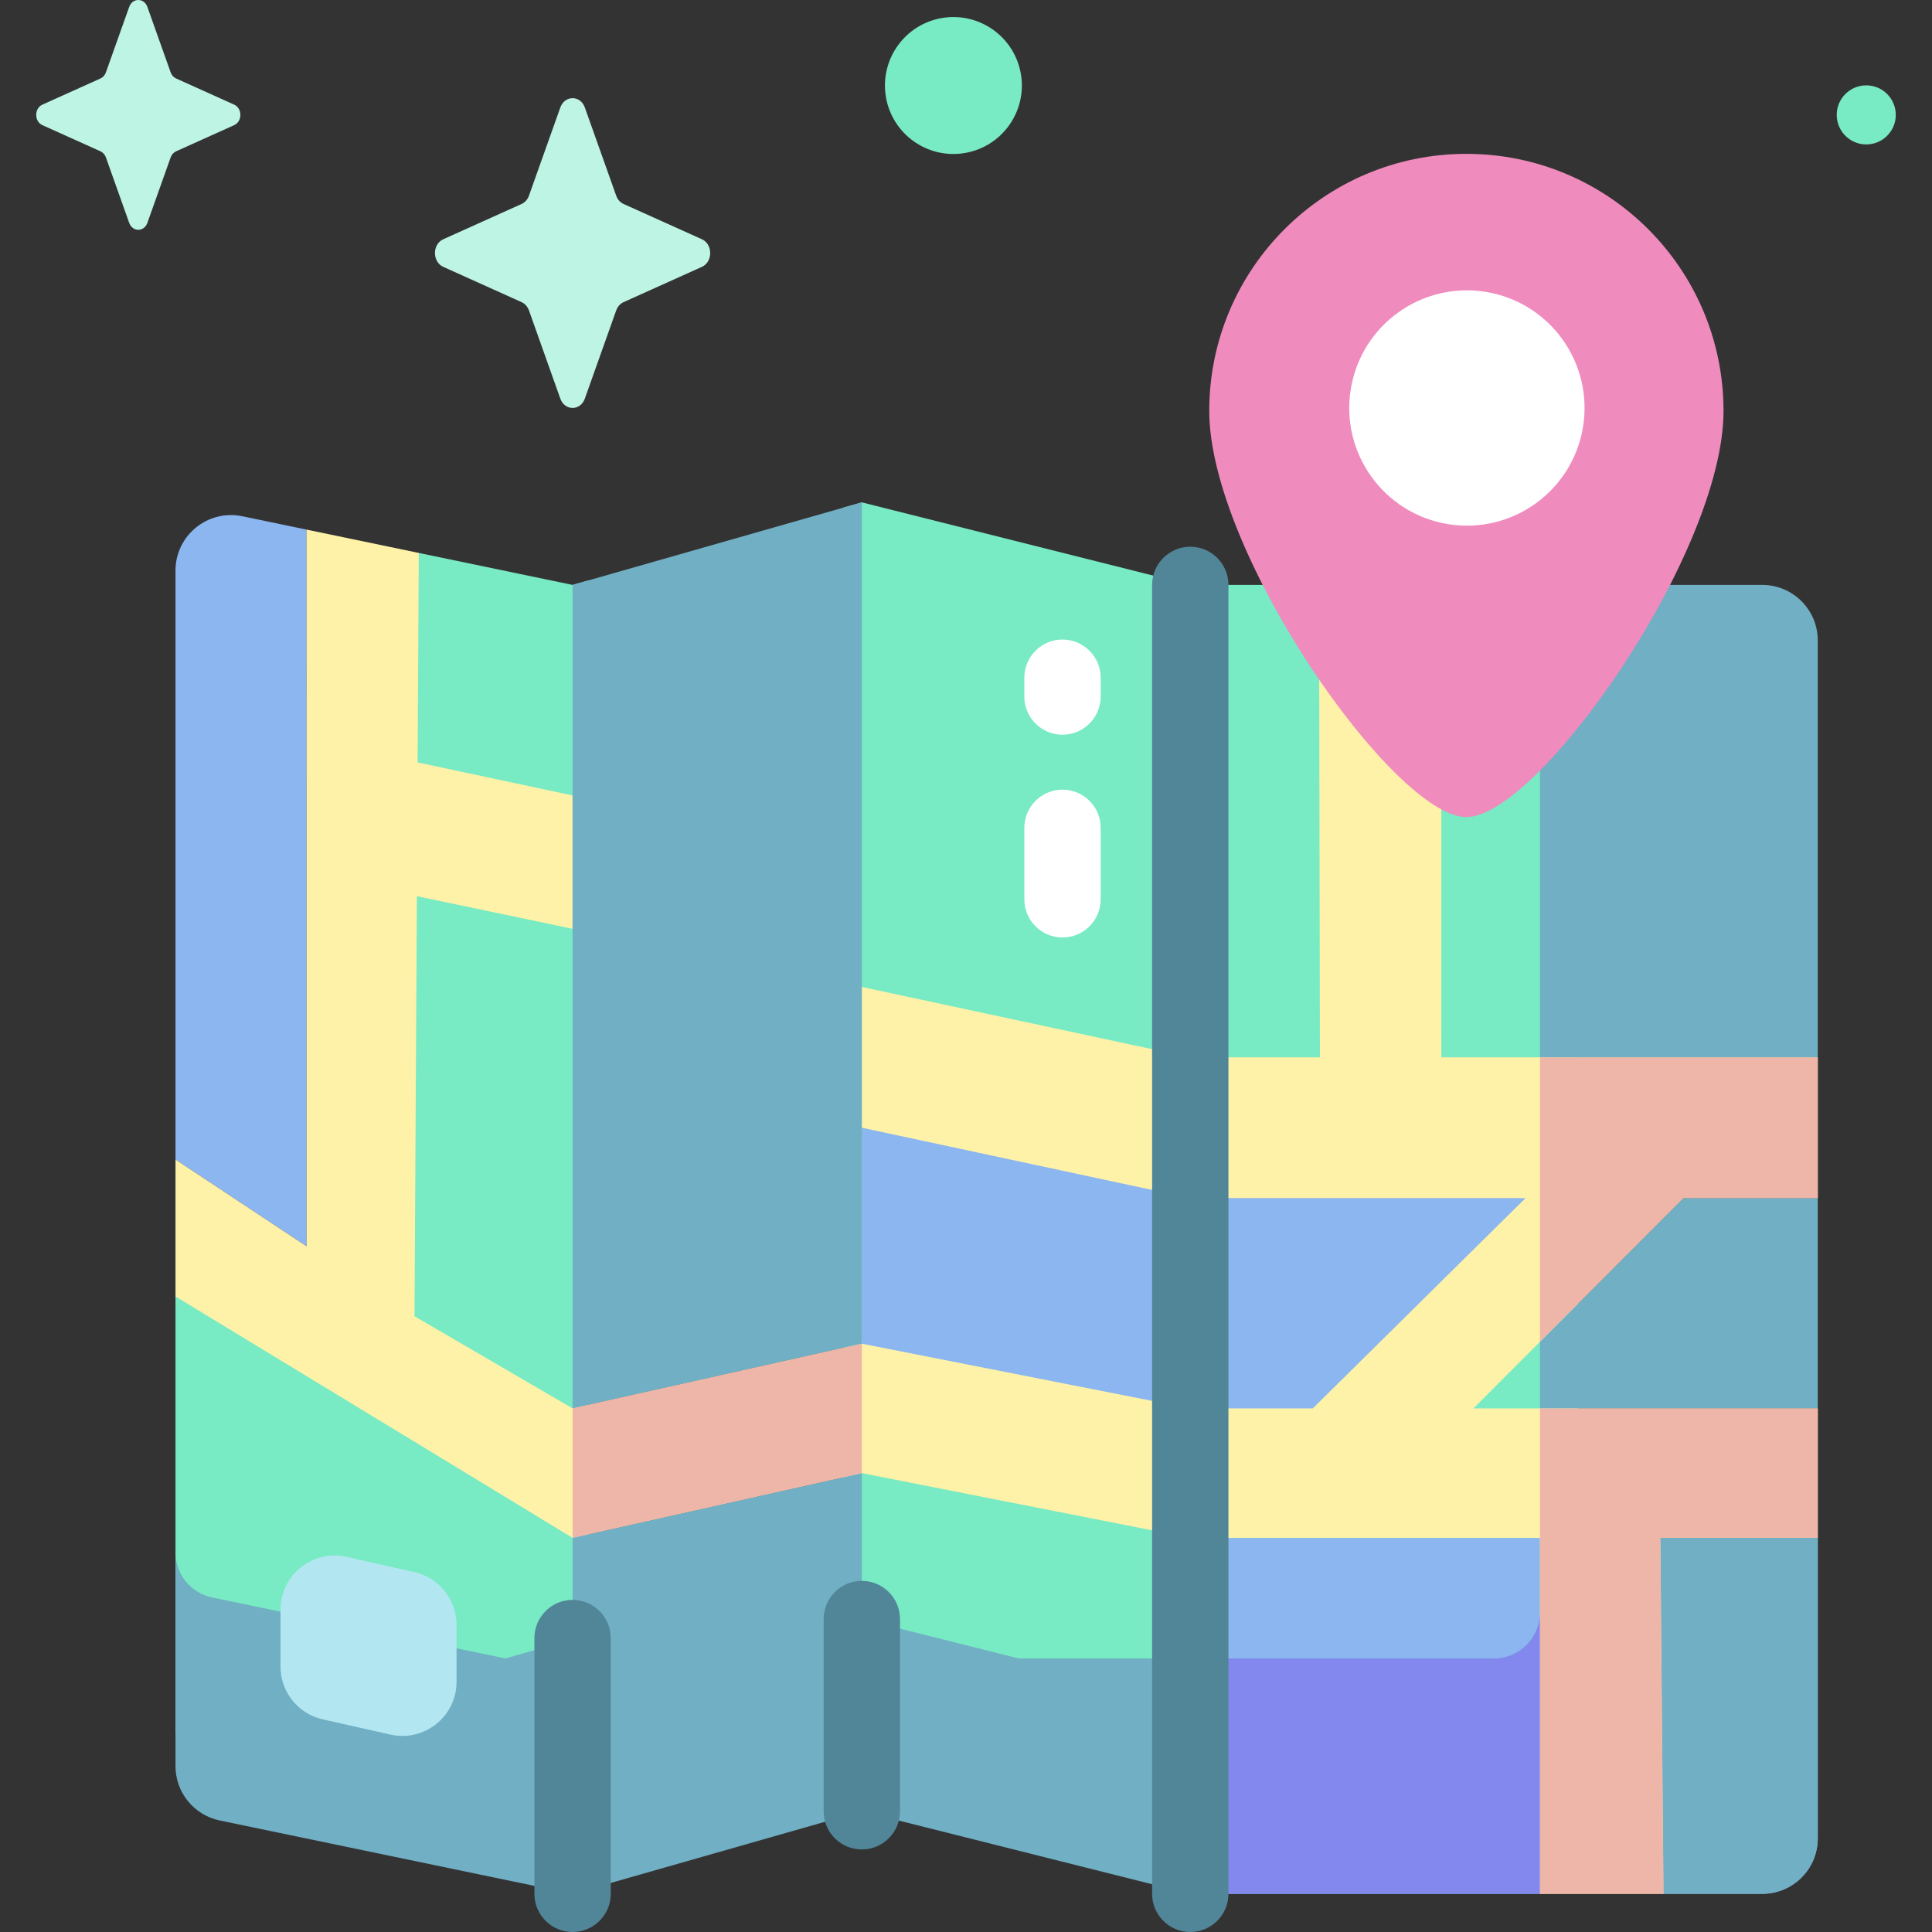 <svg id="Capa_1" enable-background="new 0 0 512 512" height="512" viewBox="0 0 512 512" width="512" xmlns="http://www.w3.org/2000/svg"><rect x="0" y="0" width="512" height="512" fill="#333333" stroke="none"/><g><g><path d="m151.74 155.006-40.763-8.474-14.806 5.563-2.27-1.784v192.023l-38.481-14.758.322.734-9.235 15.262v115.686h109.427v-305.449z" fill="#78eac4"/><path d="m315.434 155.006-87.044-21.877-4.983 1.422v324.707h194.803v-304.252z" fill="#78eac4"/><g fill="#8bb6ef"><path d="m317.519 407.61v94.274h90.591l16.005-6.778 16.735 6.778h26.163c8.127 0 14.714-6.588 14.714-14.714v-79.56z"/><path d="m406.307 316.775-89.969-1.216-87.948-17.073v58.961l85.202 16.324 35.11 1.216z"/><path d="m81.224 140.347-17.008-3.536c-9.136-1.899-17.709 5.075-17.709 14.406v156.065l34.738 22.996z"/></g><path d="m440.85 501.884-.836-94.344h41.713v-34.3h-91.25l55.664-55.733h35.586v-37.303h-99.759l.008-66.589v-37.881l-32.374 2.495.192 101.975h-34.36l-87.044-18.652v37.303l87.044 18.652h88.852l-56.386 55.733h-32.466l-87.044-17.15-76.651 17.15-41.89-24.423.631-111.314 41.259 8.637v-35.343l-41.065-8.752.303-55.513-29.753-6.185.021 189.93-34.738-22.995v36.29l105.232 63.968 76.651-17.15 87.044 17.15h92.676v94.344z" fill="#fef2a8"/><g><g fill="none"><path d="m315.434 407.54-87.044-17.15v38.675l41.555 10.444h125.94c6.751 0 12.225-5.473 12.225-12.224v-19.745z"/><path d="m408.11 373.24v-17.655l-17.633 17.655z"/><path d="m347.9 373.24 56.386-55.733h-88.852l-87.044-18.652v57.235l87.044 17.15z"/></g><path d="m316.158 439.509h-46.213l-41.555-10.444v-38.675l-76.651 17.15v26.889l-17.8 5.08-77.696-16.152c-5.671-1.179-9.737-6.176-9.737-11.969v56.649c0 6.972 4.893 12.987 11.719 14.406l93.513 19.441 76.65-21.877 87.044 21.877h.724v-62.375z" fill="#71afc4"/><path d="m395.885 439.509h-81.109v62.209l.658.165h92.676v-74.599c0 6.752-5.473 12.225-12.225 12.225z" fill="#8388ef"/><path d="m467.013 155.006h-62.375c2.146 2.203 3.472 5.207 3.472 8.525v116.673h73.617v37.303h-35.586l-38.031 38.078v17.655h73.617v34.3h-41.714l.836 94.344h26.163c8.126 0 14.714-6.588 14.714-14.714v-317.449c.002-8.127-6.586-14.715-14.713-14.715z" fill="#71afc4"/><path d="m228.39 298.855v-37.303-128.423l-76.65 21.877-.001 218.234 76.651-17.15z" fill="#71afc4"/><path d="m446.141 317.507h35.586v-37.303h-73.617v75.381z" fill="#eeb6a8"/><path d="m481.727 407.54v-34.3h-73.617v54.044.001 74.599h32.74l-.836-94.344z" fill="#eeb6a8"/><path d="m228.39 356.09-76.651 17.15v34.3l76.651-17.15z" fill="#eeb6a8"/></g><path d="m228.39 490.122c-5.587 0-10.116-4.529-10.116-10.116v-50.941c0-5.587 4.53-10.116 10.116-10.116s10.116 4.529 10.116 10.116v50.941c0 5.587-4.529 10.116-10.116 10.116z" fill="#518699"/><path d="m151.739 512c-5.587 0-10.116-4.529-10.116-10.116v-67.782c0-5.587 4.53-10.116 10.116-10.116s10.116 4.529 10.116 10.116v67.782c.001 5.587-4.529 10.116-10.116 10.116z" fill="#518699"/><path d="m315.434 512c-5.587 0-10.116-4.529-10.116-10.116v-346.878c0-5.587 4.53-10.116 10.116-10.116s10.116 4.529 10.116 10.116v346.877c0 5.588-4.53 10.117-10.116 10.117z" fill="#518699"/><path d="m456.753 108.917c0 37.636-49.071 107.615-68.146 107.615s-68.146-69.979-68.146-107.615 30.51-68.146 68.146-68.146 68.146 30.51 68.146 68.146z" fill="#ef8bbd"/><ellipse cx="388.826" cy="108.11" fill="#fff" rx="31.184" ry="31.183" transform="matrix(.16 -.987 .987 .16 219.829 474.597)"/><path d="m103.498 459.683-17.962-4.035c-6.548-1.471-11.2-7.285-11.2-13.996v-15.077c0-9.191 8.522-16.011 17.489-13.996l17.962 4.035c6.548 1.471 11.201 7.285 11.201 13.996v15.077c-.001 9.191-8.523 16.011-17.49 13.996z" fill="#b2e7f1"/><path d="m281.574 248.445c-5.587 0-10.116-4.529-10.116-10.116v-18.947c0-5.587 4.53-10.116 10.116-10.116s10.116 4.529 10.116 10.116v18.947c0 5.587-4.53 10.116-10.116 10.116z" fill="#fff"/><path d="m281.574 194.711c-5.587 0-10.116-4.529-10.116-10.116v-4.995c0-5.587 4.53-10.116 10.116-10.116s10.116 4.529 10.116 10.116v4.995c0 5.587-4.53 10.116-10.116 10.116z" fill="#fff"/></g><g><path d="m148.489 28.492-8.31 23.366c-.356 1-1.06 1.793-1.949 2.194l-20.76 9.353c-2.933 1.322-2.933 5.994 0 7.316l20.76 9.353c.889.401 1.593 1.193 1.949 2.194l8.31 23.366c1.174 3.301 5.326 3.301 6.5 0l8.31-23.366c.356-1 1.06-1.793 1.949-2.194l20.76-9.353c2.933-1.321 2.933-5.994 0-7.316l-20.76-9.353c-.889-.401-1.593-1.193-1.949-2.194l-8.31-23.366c-1.174-3.301-5.326-3.301-6.5 0z" fill="#bdf4e3"/><path d="m34.237 1.837-6.164 17.333c-.264.742-.786 1.33-1.446 1.627l-15.399 6.938c-2.176.98-2.176 4.447 0 5.427l15.399 6.938c.659.297 1.182.885 1.446 1.627l6.164 17.333c.871 2.449 3.95 2.449 4.821 0l6.164-17.333c.264-.742.786-1.33 1.446-1.627l15.399-6.938c2.175-.98 2.175-4.447 0-5.427l-15.399-6.938c-.659-.297-1.182-.885-1.446-1.627l-6.164-17.333c-.871-2.449-3.951-2.449-4.821 0z" fill="#bdf4e3"/><g fill="#78eac4"><ellipse cx="252.688" cy="22.62" rx="18.145" ry="18.145" transform="matrix(.987 -.16 .16 .987 -.361 40.768)"/><circle cx="494.577" cy="30.448" r="7.827"/></g></g></g></svg>